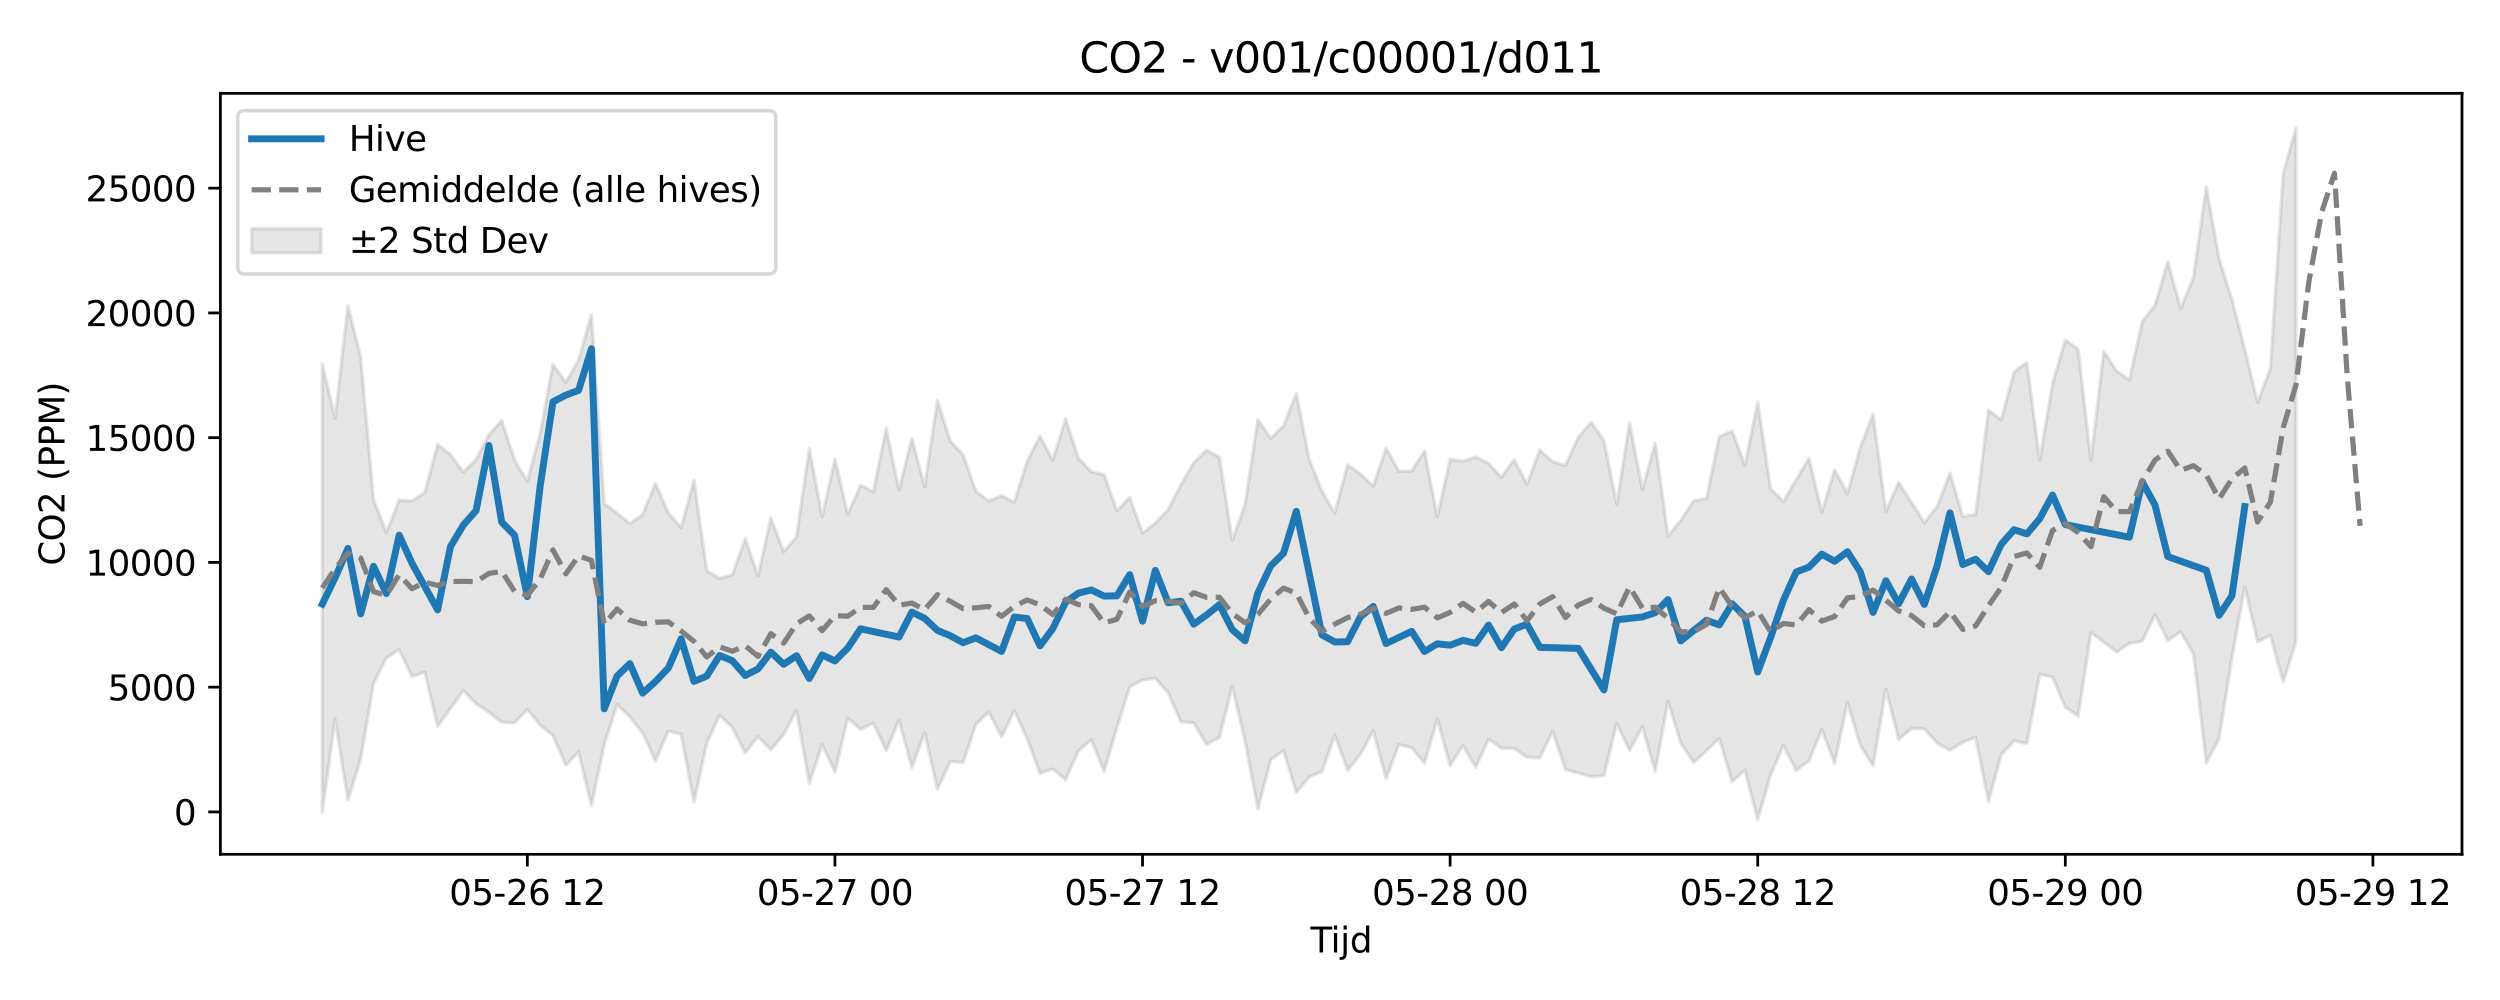 <?xml version="1.0" encoding="utf-8" standalone="no"?>
<!DOCTYPE svg PUBLIC "-//W3C//DTD SVG 1.1//EN"
  "http://www.w3.org/Graphics/SVG/1.1/DTD/svg11.dtd">
<svg xmlns:xlink="http://www.w3.org/1999/xlink" width="720pt" height="288pt" viewBox="0 0 720 288" xmlns="http://www.w3.org/2000/svg" version="1.1">
 <defs>
  <style type="text/css">*{stroke-linejoin: round; stroke-linecap: butt}</style>
 </defs>
 <g id="figure_1">
  <g id="patch_1">
   <path d="M 0 288 
L 720 288 
L 720 0 
L 0 0 
z
" style="fill: #ffffff"/>
  </g>
  <g id="axes_1">
   <g id="patch_2">
    <path d="M 63.47 246.04 
L 709.053 246.04 
L 709.053 26.88 
L 63.47 26.88 
z
" style="fill: #ffffff"/>
   </g>
   <g id="FillBetweenPolyCollection_1">
    <defs>
     <path id="madd33f3e3a" d="M 92.815 -183.242 
L 92.815 -54.101 
L 96.506 -80.803 
L 100.197 -57.538 
L 103.888 -69.384 
L 107.579 -91.197 
L 111.27 -98.519 
L 114.962 -100.913 
L 118.653 -93.146 
L 122.344 -94.407 
L 126.035 -78.847 
L 129.726 -83.934 
L 133.417 -89.113 
L 137.109 -85.337 
L 140.8 -82.901 
L 144.491 -79.978 
L 148.182 -79.84 
L 151.873 -83.664 
L 155.564 -79.178 
L 159.256 -76.181 
L 162.947 -67.612 
L 166.638 -71.457 
L 170.329 -55.964 
L 174.02 -73.553 
L 177.711 -85.051 
L 181.402 -81.528 
L 185.094 -76.845 
L 188.785 -68.842 
L 192.476 -77.502 
L 196.167 -76.524 
L 199.858 -56.926 
L 203.549 -73.946 
L 207.241 -81.987 
L 210.932 -78.449 
L 214.623 -71.157 
L 218.314 -75.837 
L 222.005 -72.106 
L 225.696 -76.423 
L 229.387 -83.383 
L 233.079 -62.393 
L 236.77 -73.562 
L 240.461 -65.646 
L 244.152 -81.15 
L 247.843 -77.909 
L 251.534 -79.755 
L 255.226 -71.803 
L 258.917 -80.507 
L 262.608 -66.96 
L 266.299 -76.923 
L 269.99 -60.737 
L 273.681 -68.685 
L 277.373 -68.408 
L 281.064 -79.372 
L 284.755 -82.974 
L 288.446 -75.791 
L 292.137 -83.341 
L 295.828 -75.238 
L 299.519 -65.294 
L 303.211 -66.523 
L 306.902 -63.466 
L 310.593 -71.724 
L 314.284 -74.968 
L 317.975 -65.862 
L 321.666 -78.402 
L 325.358 -90.16 
L 329.049 -92.148 
L 332.74 -92.633 
L 336.431 -88.426 
L 340.122 -80.134 
L 343.813 -79.786 
L 347.504 -73.564 
L 351.196 -75.638 
L 354.887 -90.309 
L 358.578 -74.574 
L 362.269 -55.034 
L 365.96 -69.117 
L 369.651 -71.877 
L 373.343 -59.739 
L 377.034 -64.272 
L 380.725 -65.738 
L 384.416 -76.316 
L 388.107 -66.138 
L 391.798 -70.708 
L 395.49 -77.545 
L 399.181 -63.795 
L 402.872 -73.543 
L 406.563 -72.669 
L 410.254 -68.173 
L 413.945 -80.915 
L 417.636 -67.526 
L 421.328 -73.277 
L 425.019 -66.991 
L 428.71 -75.078 
L 432.401 -72.55 
L 436.092 -72.421 
L 439.783 -69.918 
L 443.475 -69.712 
L 447.166 -77.305 
L 450.857 -66.366 
L 454.548 -65.376 
L 458.239 -64.303 
L 461.93 -64.635 
L 465.621 -79.64 
L 469.313 -71.811 
L 473.004 -78.729 
L 476.695 -65.923 
L 480.386 -86.099 
L 484.077 -73.918 
L 487.768 -68.407 
L 491.46 -71.807 
L 495.151 -75.286 
L 498.842 -62.848 
L 502.533 -66.173 
L 506.224 -51.922 
L 509.915 -64.741 
L 513.607 -73.342 
L 517.298 -66.127 
L 520.989 -68.865 
L 524.68 -77.805 
L 528.371 -68.189 
L 532.062 -85.689 
L 535.753 -73.4 
L 539.445 -67.451 
L 543.136 -89.549 
L 546.827 -75.027 
L 550.518 -78.208 
L 554.209 -78.119 
L 557.9 -73.973 
L 561.592 -71.944 
L 565.283 -74.195 
L 568.974 -75.694 
L 572.665 -57.143 
L 576.356 -70.661 
L 580.047 -74.601 
L 583.738 -73.845 
L 587.43 -93.767 
L 591.121 -93.035 
L 594.812 -84.34 
L 598.503 -81.766 
L 602.194 -105.766 
L 605.885 -103.107 
L 609.577 -100.221 
L 613.268 -102.684 
L 616.959 -103.325 
L 620.65 -110.907 
L 624.341 -103.503 
L 628.032 -106.033 
L 631.724 -99.653 
L 635.415 -68.295 
L 639.106 -75.257 
L 642.797 -98.515 
L 646.488 -119.02 
L 650.179 -103.184 
L 653.87 -104.995 
L 657.562 -91.6 
L 661.253 -103.202 
L 661.253 -251.158 
L 661.253 -251.158 
L 657.562 -238.079 
L 653.87 -181.821 
L 650.179 -172.149 
L 646.488 -187.42 
L 642.797 -201.739 
L 639.106 -213.421 
L 635.415 -234.121 
L 631.724 -208.105 
L 628.032 -199.085 
L 624.341 -212.612 
L 620.65 -200.144 
L 616.959 -195.333 
L 613.268 -178.601 
L 609.577 -181.132 
L 605.885 -186.812 
L 602.194 -155.385 
L 598.503 -187.469 
L 594.812 -190.067 
L 591.121 -177.411 
L 587.43 -155.459 
L 583.738 -183.612 
L 580.047 -180.871 
L 576.356 -167.096 
L 572.665 -169.905 
L 568.974 -139.793 
L 565.283 -139.267 
L 561.592 -151.778 
L 557.9 -142.134 
L 554.209 -137.464 
L 550.518 -143.282 
L 546.827 -149.058 
L 543.136 -140.717 
L 539.445 -168.663 
L 535.753 -159.127 
L 532.062 -145.903 
L 528.371 -152.704 
L 524.68 -140.437 
L 520.989 -155.999 
L 517.298 -149.862 
L 513.607 -143.544 
L 509.915 -147.306 
L 506.224 -172.269 
L 502.533 -154.009 
L 498.842 -163.905 
L 495.151 -162.254 
L 491.46 -144.46 
L 487.768 -143.747 
L 484.077 -138.157 
L 480.386 -133.63 
L 476.695 -160.358 
L 473.004 -146.976 
L 469.313 -166.201 
L 465.621 -142.803 
L 461.93 -161.087 
L 458.239 -166.4 
L 454.548 -162.132 
L 450.857 -153.933 
L 447.166 -155.025 
L 443.475 -158.413 
L 439.783 -148.516 
L 436.092 -155.651 
L 432.401 -150.58 
L 428.71 -154.517 
L 425.019 -156.388 
L 421.328 -155.172 
L 417.636 -155.733 
L 413.945 -139.172 
L 410.254 -158.097 
L 406.563 -152.332 
L 402.872 -152.279 
L 399.181 -158.923 
L 395.49 -148.024 
L 391.798 -151.525 
L 388.107 -154.115 
L 384.416 -140.212 
L 380.725 -146.55 
L 377.034 -155.76 
L 373.343 -174.645 
L 369.651 -165.354 
L 365.96 -161.802 
L 362.269 -167.099 
L 358.578 -142.72 
L 354.887 -132.373 
L 351.196 -156.331 
L 347.504 -158.355 
L 343.813 -154.802 
L 340.122 -148.389 
L 336.431 -141.298 
L 332.74 -137.337 
L 329.049 -134.477 
L 325.358 -144.802 
L 321.666 -140.91 
L 317.975 -151.299 
L 314.284 -152.146 
L 310.593 -156.012 
L 306.902 -167.4 
L 303.211 -155.474 
L 299.519 -162.338 
L 295.828 -155.153 
L 292.137 -143.382 
L 288.446 -145.218 
L 284.755 -143.733 
L 281.064 -146.559 
L 277.373 -157.034 
L 273.681 -160.976 
L 269.99 -172.735 
L 266.299 -147.852 
L 262.608 -161.657 
L 258.917 -146.885 
L 255.226 -164.589 
L 251.534 -146.374 
L 247.843 -148.305 
L 244.152 -139.913 
L 240.461 -155.759 
L 236.77 -139.173 
L 233.079 -158.849 
L 229.387 -133.318 
L 225.696 -129.132 
L 222.005 -138.857 
L 218.314 -122.09 
L 214.623 -132.892 
L 210.932 -122.448 
L 207.241 -121.413 
L 203.549 -123.642 
L 199.858 -149.669 
L 196.167 -136.053 
L 192.476 -140.27 
L 188.785 -148.748 
L 185.094 -139.849 
L 181.402 -137.213 
L 177.711 -140.182 
L 174.02 -142.984 
L 170.329 -197.315 
L 166.638 -184.322 
L 162.947 -177.86 
L 159.256 -183.083 
L 155.564 -163.125 
L 151.873 -149.392 
L 148.182 -155.552 
L 144.491 -166.916 
L 140.8 -162.811 
L 137.109 -155.638 
L 133.417 -152.048 
L 129.726 -157.077 
L 126.035 -159.972 
L 122.344 -146.139 
L 118.653 -143.774 
L 114.962 -144.001 
L 111.27 -134.629 
L 107.579 -144.006 
L 103.888 -185.127 
L 100.197 -199.932 
L 96.506 -167.506 
L 92.815 -183.242 
z
" style="stroke: #808080; stroke-opacity: 0.2"/>
    </defs>
    <g clip-path="url(#pd24a0a29d5)">
     <use xlink:href="#madd33f3e3a" x="0" y="288" style="fill: #808080; fill-opacity: 0.2; stroke: #808080; stroke-opacity: 0.2"/>
    </g>
   </g>
   <g id="matplotlib.axis_1">
    <g id="xtick_1">
     <g id="line2d_1">
      <defs>
       <path id="m1e2cd3d90d" d="M 0 0 
L 0 3.5 
" style="stroke: #000000; stroke-width: 0.8"/>
      </defs>
      <g>
       <use xlink:href="#m1e2cd3d90d" x="151.873" y="246.04" style="stroke: #000000; stroke-width: 0.8"/>
      </g>
     </g>
     <g id="text_1">
      <!-- 05-26 12 -->
      <g transform="translate(129.393 260.638) scale(0.1 -0.1)">
       <defs>
        <path id="DejaVuSans-30" d="M 2034 4250 
Q 1547 4250 1301 3770 
Q 1056 3291 1056 2328 
Q 1056 1369 1301 889 
Q 1547 409 2034 409 
Q 2525 409 2770 889 
Q 3016 1369 3016 2328 
Q 3016 3291 2770 3770 
Q 2525 4250 2034 4250 
z
M 2034 4750 
Q 2819 4750 3233 4129 
Q 3647 3509 3647 2328 
Q 3647 1150 3233 529 
Q 2819 -91 2034 -91 
Q 1250 -91 836 529 
Q 422 1150 422 2328 
Q 422 3509 836 4129 
Q 1250 4750 2034 4750 
z
" transform="scale(0.016)"/>
        <path id="DejaVuSans-35" d="M 691 4666 
L 3169 4666 
L 3169 4134 
L 1269 4134 
L 1269 2991 
Q 1406 3038 1543 3061 
Q 1681 3084 1819 3084 
Q 2600 3084 3056 2656 
Q 3513 2228 3513 1497 
Q 3513 744 3044 326 
Q 2575 -91 1722 -91 
Q 1428 -91 1123 -41 
Q 819 9 494 109 
L 494 744 
Q 775 591 1075 516 
Q 1375 441 1709 441 
Q 2250 441 2565 725 
Q 2881 1009 2881 1497 
Q 2881 1984 2565 2268 
Q 2250 2553 1709 2553 
Q 1456 2553 1204 2497 
Q 953 2441 691 2322 
L 691 4666 
z
" transform="scale(0.016)"/>
        <path id="DejaVuSans-2d" d="M 313 2009 
L 1997 2009 
L 1997 1497 
L 313 1497 
L 313 2009 
z
" transform="scale(0.016)"/>
        <path id="DejaVuSans-32" d="M 1228 531 
L 3431 531 
L 3431 0 
L 469 0 
L 469 531 
Q 828 903 1448 1529 
Q 2069 2156 2228 2338 
Q 2531 2678 2651 2914 
Q 2772 3150 2772 3378 
Q 2772 3750 2511 3984 
Q 2250 4219 1831 4219 
Q 1534 4219 1204 4116 
Q 875 4013 500 3803 
L 500 4441 
Q 881 4594 1212 4672 
Q 1544 4750 1819 4750 
Q 2544 4750 2975 4387 
Q 3406 4025 3406 3419 
Q 3406 3131 3298 2873 
Q 3191 2616 2906 2266 
Q 2828 2175 2409 1742 
Q 1991 1309 1228 531 
z
" transform="scale(0.016)"/>
        <path id="DejaVuSans-36" d="M 2113 2584 
Q 1688 2584 1439 2293 
Q 1191 2003 1191 1497 
Q 1191 994 1439 701 
Q 1688 409 2113 409 
Q 2538 409 2786 701 
Q 3034 994 3034 1497 
Q 3034 2003 2786 2293 
Q 2538 2584 2113 2584 
z
M 3366 4563 
L 3366 3988 
Q 3128 4100 2886 4159 
Q 2644 4219 2406 4219 
Q 1781 4219 1451 3797 
Q 1122 3375 1075 2522 
Q 1259 2794 1537 2939 
Q 1816 3084 2150 3084 
Q 2853 3084 3261 2657 
Q 3669 2231 3669 1497 
Q 3669 778 3244 343 
Q 2819 -91 2113 -91 
Q 1303 -91 875 529 
Q 447 1150 447 2328 
Q 447 3434 972 4092 
Q 1497 4750 2381 4750 
Q 2619 4750 2861 4703 
Q 3103 4656 3366 4563 
z
" transform="scale(0.016)"/>
        <path id="DejaVuSans-20" transform="scale(0.016)"/>
        <path id="DejaVuSans-31" d="M 794 531 
L 1825 531 
L 1825 4091 
L 703 3866 
L 703 4441 
L 1819 4666 
L 2450 4666 
L 2450 531 
L 3481 531 
L 3481 0 
L 794 0 
L 794 531 
z
" transform="scale(0.016)"/>
       </defs>
       <use xlink:href="#DejaVuSans-30"/>
       <use xlink:href="#DejaVuSans-35" transform="translate(63.623 0)"/>
       <use xlink:href="#DejaVuSans-2d" transform="translate(127.246 0)"/>
       <use xlink:href="#DejaVuSans-32" transform="translate(163.33 0)"/>
       <use xlink:href="#DejaVuSans-36" transform="translate(226.953 0)"/>
       <use xlink:href="#DejaVuSans-20" transform="translate(290.576 0)"/>
       <use xlink:href="#DejaVuSans-31" transform="translate(322.363 0)"/>
       <use xlink:href="#DejaVuSans-32" transform="translate(385.986 0)"/>
      </g>
     </g>
    </g>
    <g id="xtick_2">
     <g id="line2d_2">
      <g>
       <use xlink:href="#m1e2cd3d90d" x="240.461" y="246.04" style="stroke: #000000; stroke-width: 0.8"/>
      </g>
     </g>
     <g id="text_2">
      <!-- 05-27 00 -->
      <g transform="translate(217.98 260.638) scale(0.1 -0.1)">
       <defs>
        <path id="DejaVuSans-37" d="M 525 4666 
L 3525 4666 
L 3525 4397 
L 1831 0 
L 1172 0 
L 2766 4134 
L 525 4134 
L 525 4666 
z
" transform="scale(0.016)"/>
       </defs>
       <use xlink:href="#DejaVuSans-30"/>
       <use xlink:href="#DejaVuSans-35" transform="translate(63.623 0)"/>
       <use xlink:href="#DejaVuSans-2d" transform="translate(127.246 0)"/>
       <use xlink:href="#DejaVuSans-32" transform="translate(163.33 0)"/>
       <use xlink:href="#DejaVuSans-37" transform="translate(226.953 0)"/>
       <use xlink:href="#DejaVuSans-20" transform="translate(290.576 0)"/>
       <use xlink:href="#DejaVuSans-30" transform="translate(322.363 0)"/>
       <use xlink:href="#DejaVuSans-30" transform="translate(385.986 0)"/>
      </g>
     </g>
    </g>
    <g id="xtick_3">
     <g id="line2d_3">
      <g>
       <use xlink:href="#m1e2cd3d90d" x="329.049" y="246.04" style="stroke: #000000; stroke-width: 0.8"/>
      </g>
     </g>
     <g id="text_3">
      <!-- 05-27 12 -->
      <g transform="translate(306.568 260.638) scale(0.1 -0.1)">
       <use xlink:href="#DejaVuSans-30"/>
       <use xlink:href="#DejaVuSans-35" transform="translate(63.623 0)"/>
       <use xlink:href="#DejaVuSans-2d" transform="translate(127.246 0)"/>
       <use xlink:href="#DejaVuSans-32" transform="translate(163.33 0)"/>
       <use xlink:href="#DejaVuSans-37" transform="translate(226.953 0)"/>
       <use xlink:href="#DejaVuSans-20" transform="translate(290.576 0)"/>
       <use xlink:href="#DejaVuSans-31" transform="translate(322.363 0)"/>
       <use xlink:href="#DejaVuSans-32" transform="translate(385.986 0)"/>
      </g>
     </g>
    </g>
    <g id="xtick_4">
     <g id="line2d_4">
      <g>
       <use xlink:href="#m1e2cd3d90d" x="417.636" y="246.04" style="stroke: #000000; stroke-width: 0.8"/>
      </g>
     </g>
     <g id="text_4">
      <!-- 05-28 00 -->
      <g transform="translate(395.156 260.638) scale(0.1 -0.1)">
       <defs>
        <path id="DejaVuSans-38" d="M 2034 2216 
Q 1584 2216 1326 1975 
Q 1069 1734 1069 1313 
Q 1069 891 1326 650 
Q 1584 409 2034 409 
Q 2484 409 2743 651 
Q 3003 894 3003 1313 
Q 3003 1734 2745 1975 
Q 2488 2216 2034 2216 
z
M 1403 2484 
Q 997 2584 770 2862 
Q 544 3141 544 3541 
Q 544 4100 942 4425 
Q 1341 4750 2034 4750 
Q 2731 4750 3128 4425 
Q 3525 4100 3525 3541 
Q 3525 3141 3298 2862 
Q 3072 2584 2669 2484 
Q 3125 2378 3379 2068 
Q 3634 1759 3634 1313 
Q 3634 634 3220 271 
Q 2806 -91 2034 -91 
Q 1263 -91 848 271 
Q 434 634 434 1313 
Q 434 1759 690 2068 
Q 947 2378 1403 2484 
z
M 1172 3481 
Q 1172 3119 1398 2916 
Q 1625 2713 2034 2713 
Q 2441 2713 2670 2916 
Q 2900 3119 2900 3481 
Q 2900 3844 2670 4047 
Q 2441 4250 2034 4250 
Q 1625 4250 1398 4047 
Q 1172 3844 1172 3481 
z
" transform="scale(0.016)"/>
       </defs>
       <use xlink:href="#DejaVuSans-30"/>
       <use xlink:href="#DejaVuSans-35" transform="translate(63.623 0)"/>
       <use xlink:href="#DejaVuSans-2d" transform="translate(127.246 0)"/>
       <use xlink:href="#DejaVuSans-32" transform="translate(163.33 0)"/>
       <use xlink:href="#DejaVuSans-38" transform="translate(226.953 0)"/>
       <use xlink:href="#DejaVuSans-20" transform="translate(290.576 0)"/>
       <use xlink:href="#DejaVuSans-30" transform="translate(322.363 0)"/>
       <use xlink:href="#DejaVuSans-30" transform="translate(385.986 0)"/>
      </g>
     </g>
    </g>
    <g id="xtick_5">
     <g id="line2d_5">
      <g>
       <use xlink:href="#m1e2cd3d90d" x="506.224" y="246.04" style="stroke: #000000; stroke-width: 0.8"/>
      </g>
     </g>
     <g id="text_5">
      <!-- 05-28 12 -->
      <g transform="translate(483.744 260.638) scale(0.1 -0.1)">
       <use xlink:href="#DejaVuSans-30"/>
       <use xlink:href="#DejaVuSans-35" transform="translate(63.623 0)"/>
       <use xlink:href="#DejaVuSans-2d" transform="translate(127.246 0)"/>
       <use xlink:href="#DejaVuSans-32" transform="translate(163.33 0)"/>
       <use xlink:href="#DejaVuSans-38" transform="translate(226.953 0)"/>
       <use xlink:href="#DejaVuSans-20" transform="translate(290.576 0)"/>
       <use xlink:href="#DejaVuSans-31" transform="translate(322.363 0)"/>
       <use xlink:href="#DejaVuSans-32" transform="translate(385.986 0)"/>
      </g>
     </g>
    </g>
    <g id="xtick_6">
     <g id="line2d_6">
      <g>
       <use xlink:href="#m1e2cd3d90d" x="594.812" y="246.04" style="stroke: #000000; stroke-width: 0.8"/>
      </g>
     </g>
     <g id="text_6">
      <!-- 05-29 00 -->
      <g transform="translate(572.331 260.638) scale(0.1 -0.1)">
       <defs>
        <path id="DejaVuSans-39" d="M 703 97 
L 703 672 
Q 941 559 1184 500 
Q 1428 441 1663 441 
Q 2288 441 2617 861 
Q 2947 1281 2994 2138 
Q 2813 1869 2534 1725 
Q 2256 1581 1919 1581 
Q 1219 1581 811 2004 
Q 403 2428 403 3163 
Q 403 3881 828 4315 
Q 1253 4750 1959 4750 
Q 2769 4750 3195 4129 
Q 3622 3509 3622 2328 
Q 3622 1225 3098 567 
Q 2575 -91 1691 -91 
Q 1453 -91 1209 -44 
Q 966 3 703 97 
z
M 1959 2075 
Q 2384 2075 2632 2365 
Q 2881 2656 2881 3163 
Q 2881 3666 2632 3958 
Q 2384 4250 1959 4250 
Q 1534 4250 1286 3958 
Q 1038 3666 1038 3163 
Q 1038 2656 1286 2365 
Q 1534 2075 1959 2075 
z
" transform="scale(0.016)"/>
       </defs>
       <use xlink:href="#DejaVuSans-30"/>
       <use xlink:href="#DejaVuSans-35" transform="translate(63.623 0)"/>
       <use xlink:href="#DejaVuSans-2d" transform="translate(127.246 0)"/>
       <use xlink:href="#DejaVuSans-32" transform="translate(163.33 0)"/>
       <use xlink:href="#DejaVuSans-39" transform="translate(226.953 0)"/>
       <use xlink:href="#DejaVuSans-20" transform="translate(290.576 0)"/>
       <use xlink:href="#DejaVuSans-30" transform="translate(322.363 0)"/>
       <use xlink:href="#DejaVuSans-30" transform="translate(385.986 0)"/>
      </g>
     </g>
    </g>
    <g id="xtick_7">
     <g id="line2d_7">
      <g>
       <use xlink:href="#m1e2cd3d90d" x="683.4" y="246.04" style="stroke: #000000; stroke-width: 0.8"/>
      </g>
     </g>
     <g id="text_7">
      <!-- 05-29 12 -->
      <g transform="translate(660.919 260.638) scale(0.1 -0.1)">
       <use xlink:href="#DejaVuSans-30"/>
       <use xlink:href="#DejaVuSans-35" transform="translate(63.623 0)"/>
       <use xlink:href="#DejaVuSans-2d" transform="translate(127.246 0)"/>
       <use xlink:href="#DejaVuSans-32" transform="translate(163.33 0)"/>
       <use xlink:href="#DejaVuSans-39" transform="translate(226.953 0)"/>
       <use xlink:href="#DejaVuSans-20" transform="translate(290.576 0)"/>
       <use xlink:href="#DejaVuSans-31" transform="translate(322.363 0)"/>
       <use xlink:href="#DejaVuSans-32" transform="translate(385.986 0)"/>
      </g>
     </g>
    </g>
    <g id="text_8">
     <!-- Tijd -->
     <g transform="translate(377.412 274.317) scale(0.1 -0.1)">
      <defs>
       <path id="DejaVuSans-54" d="M -19 4666 
L 3928 4666 
L 3928 4134 
L 2272 4134 
L 2272 0 
L 1638 0 
L 1638 4134 
L -19 4134 
L -19 4666 
z
" transform="scale(0.016)"/>
       <path id="DejaVuSans-69" d="M 603 3500 
L 1178 3500 
L 1178 0 
L 603 0 
L 603 3500 
z
M 603 4863 
L 1178 4863 
L 1178 4134 
L 603 4134 
L 603 4863 
z
" transform="scale(0.016)"/>
       <path id="DejaVuSans-6a" d="M 603 3500 
L 1178 3500 
L 1178 -63 
Q 1178 -731 923 -1031 
Q 669 -1331 103 -1331 
L -116 -1331 
L -116 -844 
L 38 -844 
Q 366 -844 484 -692 
Q 603 -541 603 -63 
L 603 3500 
z
M 603 4863 
L 1178 4863 
L 1178 4134 
L 603 4134 
L 603 4863 
z
" transform="scale(0.016)"/>
       <path id="DejaVuSans-64" d="M 2906 2969 
L 2906 4863 
L 3481 4863 
L 3481 0 
L 2906 0 
L 2906 525 
Q 2725 213 2448 61 
Q 2172 -91 1784 -91 
Q 1150 -91 751 415 
Q 353 922 353 1747 
Q 353 2572 751 3078 
Q 1150 3584 1784 3584 
Q 2172 3584 2448 3432 
Q 2725 3281 2906 2969 
z
M 947 1747 
Q 947 1113 1208 752 
Q 1469 391 1925 391 
Q 2381 391 2643 752 
Q 2906 1113 2906 1747 
Q 2906 2381 2643 2742 
Q 2381 3103 1925 3103 
Q 1469 3103 1208 2742 
Q 947 2381 947 1747 
z
" transform="scale(0.016)"/>
      </defs>
      <use xlink:href="#DejaVuSans-54"/>
      <use xlink:href="#DejaVuSans-69" transform="translate(57.959 0)"/>
      <use xlink:href="#DejaVuSans-6a" transform="translate(85.742 0)"/>
      <use xlink:href="#DejaVuSans-64" transform="translate(113.525 0)"/>
     </g>
    </g>
   </g>
   <g id="matplotlib.axis_2">
    <g id="ytick_1">
     <g id="line2d_8">
      <defs>
       <path id="mf908db0999" d="M 0 0 
L -3.5 0 
" style="stroke: #000000; stroke-width: 0.8"/>
      </defs>
      <g>
       <use xlink:href="#mf908db0999" x="63.47" y="233.832" style="stroke: #000000; stroke-width: 0.8"/>
      </g>
     </g>
     <g id="text_9">
      <!-- 0 -->
      <g transform="translate(50.108 237.631) scale(0.1 -0.1)">
       <use xlink:href="#DejaVuSans-30"/>
      </g>
     </g>
    </g>
    <g id="ytick_2">
     <g id="line2d_9">
      <g>
       <use xlink:href="#mf908db0999" x="63.47" y="197.904" style="stroke: #000000; stroke-width: 0.8"/>
      </g>
     </g>
     <g id="text_10">
      <!-- 5000 -->
      <g transform="translate(31.02 201.703) scale(0.1 -0.1)">
       <use xlink:href="#DejaVuSans-35"/>
       <use xlink:href="#DejaVuSans-30" transform="translate(63.623 0)"/>
       <use xlink:href="#DejaVuSans-30" transform="translate(127.246 0)"/>
       <use xlink:href="#DejaVuSans-30" transform="translate(190.869 0)"/>
      </g>
     </g>
    </g>
    <g id="ytick_3">
     <g id="line2d_10">
      <g>
       <use xlink:href="#mf908db0999" x="63.47" y="161.977" style="stroke: #000000; stroke-width: 0.8"/>
      </g>
     </g>
     <g id="text_11">
      <!-- 10000 -->
      <g transform="translate(24.657 165.776) scale(0.1 -0.1)">
       <use xlink:href="#DejaVuSans-31"/>
       <use xlink:href="#DejaVuSans-30" transform="translate(63.623 0)"/>
       <use xlink:href="#DejaVuSans-30" transform="translate(127.246 0)"/>
       <use xlink:href="#DejaVuSans-30" transform="translate(190.869 0)"/>
       <use xlink:href="#DejaVuSans-30" transform="translate(254.492 0)"/>
      </g>
     </g>
    </g>
    <g id="ytick_4">
     <g id="line2d_11">
      <g>
       <use xlink:href="#mf908db0999" x="63.47" y="126.049" style="stroke: #000000; stroke-width: 0.8"/>
      </g>
     </g>
     <g id="text_12">
      <!-- 15000 -->
      <g transform="translate(24.657 129.849) scale(0.1 -0.1)">
       <use xlink:href="#DejaVuSans-31"/>
       <use xlink:href="#DejaVuSans-35" transform="translate(63.623 0)"/>
       <use xlink:href="#DejaVuSans-30" transform="translate(127.246 0)"/>
       <use xlink:href="#DejaVuSans-30" transform="translate(190.869 0)"/>
       <use xlink:href="#DejaVuSans-30" transform="translate(254.492 0)"/>
      </g>
     </g>
    </g>
    <g id="ytick_5">
     <g id="line2d_12">
      <g>
       <use xlink:href="#mf908db0999" x="63.47" y="90.122" style="stroke: #000000; stroke-width: 0.8"/>
      </g>
     </g>
     <g id="text_13">
      <!-- 20000 -->
      <g transform="translate(24.657 93.921) scale(0.1 -0.1)">
       <use xlink:href="#DejaVuSans-32"/>
       <use xlink:href="#DejaVuSans-30" transform="translate(63.623 0)"/>
       <use xlink:href="#DejaVuSans-30" transform="translate(127.246 0)"/>
       <use xlink:href="#DejaVuSans-30" transform="translate(190.869 0)"/>
       <use xlink:href="#DejaVuSans-30" transform="translate(254.492 0)"/>
      </g>
     </g>
    </g>
    <g id="ytick_6">
     <g id="line2d_13">
      <g>
       <use xlink:href="#mf908db0999" x="63.47" y="54.195" style="stroke: #000000; stroke-width: 0.8"/>
      </g>
     </g>
     <g id="text_14">
      <!-- 25000 -->
      <g transform="translate(24.657 57.994) scale(0.1 -0.1)">
       <use xlink:href="#DejaVuSans-32"/>
       <use xlink:href="#DejaVuSans-35" transform="translate(63.623 0)"/>
       <use xlink:href="#DejaVuSans-30" transform="translate(127.246 0)"/>
       <use xlink:href="#DejaVuSans-30" transform="translate(190.869 0)"/>
       <use xlink:href="#DejaVuSans-30" transform="translate(254.492 0)"/>
      </g>
     </g>
    </g>
    <g id="text_15">
     <!-- CO2 (PPM) -->
     <g transform="translate(18.578 162.903) rotate(-90) scale(0.1 -0.1)">
      <defs>
       <path id="DejaVuSans-43" d="M 4122 4306 
L 4122 3641 
Q 3803 3938 3442 4084 
Q 3081 4231 2675 4231 
Q 1875 4231 1450 3742 
Q 1025 3253 1025 2328 
Q 1025 1406 1450 917 
Q 1875 428 2675 428 
Q 3081 428 3442 575 
Q 3803 722 4122 1019 
L 4122 359 
Q 3791 134 3420 21 
Q 3050 -91 2638 -91 
Q 1578 -91 968 557 
Q 359 1206 359 2328 
Q 359 3453 968 4101 
Q 1578 4750 2638 4750 
Q 3056 4750 3426 4639 
Q 3797 4528 4122 4306 
z
" transform="scale(0.016)"/>
       <path id="DejaVuSans-4f" d="M 2522 4238 
Q 1834 4238 1429 3725 
Q 1025 3213 1025 2328 
Q 1025 1447 1429 934 
Q 1834 422 2522 422 
Q 3209 422 3611 934 
Q 4013 1447 4013 2328 
Q 4013 3213 3611 3725 
Q 3209 4238 2522 4238 
z
M 2522 4750 
Q 3503 4750 4090 4092 
Q 4678 3434 4678 2328 
Q 4678 1225 4090 567 
Q 3503 -91 2522 -91 
Q 1538 -91 948 565 
Q 359 1222 359 2328 
Q 359 3434 948 4092 
Q 1538 4750 2522 4750 
z
" transform="scale(0.016)"/>
       <path id="DejaVuSans-28" d="M 1984 4856 
Q 1566 4138 1362 3434 
Q 1159 2731 1159 2009 
Q 1159 1288 1364 580 
Q 1569 -128 1984 -844 
L 1484 -844 
Q 1016 -109 783 600 
Q 550 1309 550 2009 
Q 550 2706 781 3412 
Q 1013 4119 1484 4856 
L 1984 4856 
z
" transform="scale(0.016)"/>
       <path id="DejaVuSans-50" d="M 1259 4147 
L 1259 2394 
L 2053 2394 
Q 2494 2394 2734 2622 
Q 2975 2850 2975 3272 
Q 2975 3691 2734 3919 
Q 2494 4147 2053 4147 
L 1259 4147 
z
M 628 4666 
L 2053 4666 
Q 2838 4666 3239 4311 
Q 3641 3956 3641 3272 
Q 3641 2581 3239 2228 
Q 2838 1875 2053 1875 
L 1259 1875 
L 1259 0 
L 628 0 
L 628 4666 
z
" transform="scale(0.016)"/>
       <path id="DejaVuSans-4d" d="M 628 4666 
L 1569 4666 
L 2759 1491 
L 3956 4666 
L 4897 4666 
L 4897 0 
L 4281 0 
L 4281 4097 
L 3078 897 
L 2444 897 
L 1241 4097 
L 1241 0 
L 628 0 
L 628 4666 
z
" transform="scale(0.016)"/>
       <path id="DejaVuSans-29" d="M 513 4856 
L 1013 4856 
Q 1481 4119 1714 3412 
Q 1947 2706 1947 2009 
Q 1947 1309 1714 600 
Q 1481 -109 1013 -844 
L 513 -844 
Q 928 -128 1133 580 
Q 1338 1288 1338 2009 
Q 1338 2731 1133 3434 
Q 928 4138 513 4856 
z
" transform="scale(0.016)"/>
      </defs>
      <use xlink:href="#DejaVuSans-43"/>
      <use xlink:href="#DejaVuSans-4f" transform="translate(69.824 0)"/>
      <use xlink:href="#DejaVuSans-32" transform="translate(148.535 0)"/>
      <use xlink:href="#DejaVuSans-20" transform="translate(212.158 0)"/>
      <use xlink:href="#DejaVuSans-28" transform="translate(243.945 0)"/>
      <use xlink:href="#DejaVuSans-50" transform="translate(282.959 0)"/>
      <use xlink:href="#DejaVuSans-50" transform="translate(343.262 0)"/>
      <use xlink:href="#DejaVuSans-4d" transform="translate(403.564 0)"/>
      <use xlink:href="#DejaVuSans-29" transform="translate(489.844 0)"/>
     </g>
    </g>
   </g>
   <g id="line2d_14">
    <path d="M 92.815 173.984 
L 96.506 166.408 
L 100.197 157.955 
L 103.888 176.782 
L 107.579 163.093 
L 111.27 170.935 
L 114.962 154.134 
L 118.653 162.214 
L 126.035 175.644 
L 129.726 157.446 
L 133.417 151.251 
L 137.109 147.052 
L 140.8 128.298 
L 144.491 150.376 
L 148.182 154.127 
L 151.873 171.821 
L 155.564 139.993 
L 159.256 115.706 
L 162.947 113.803 
L 166.638 112.404 
L 170.329 100.451 
L 174.02 204.141 
L 177.711 194.71 
L 181.402 191.135 
L 185.094 199.625 
L 188.785 196.284 
L 192.476 192.393 
L 196.167 183.986 
L 199.858 196.244 
L 203.549 194.711 
L 207.241 188.771 
L 210.932 190.309 
L 214.623 194.549 
L 218.314 192.642 
L 222.005 187.813 
L 225.696 191.315 
L 229.387 188.846 
L 233.079 195.404 
L 236.77 188.613 
L 240.461 190.355 
L 244.152 186.635 
L 247.843 181.097 
L 258.917 183.466 
L 262.608 176.29 
L 266.299 178.079 
L 269.99 181.561 
L 273.681 183.088 
L 277.373 185.092 
L 281.064 183.71 
L 288.446 187.6 
L 292.137 177.699 
L 295.828 178.146 
L 299.519 185.998 
L 303.211 181.03 
L 306.902 173.411 
L 310.593 170.812 
L 314.284 169.914 
L 317.975 171.675 
L 321.666 171.596 
L 325.358 165.519 
L 329.049 178.891 
L 332.74 164.278 
L 336.431 173.592 
L 340.122 173.157 
L 343.813 179.75 
L 347.504 177.114 
L 351.196 174.127 
L 354.887 181.334 
L 358.578 184.561 
L 362.269 170.761 
L 365.96 162.983 
L 369.651 159.336 
L 373.343 147.261 
L 380.725 182.833 
L 384.416 184.877 
L 388.107 184.819 
L 391.798 177.631 
L 395.49 174.654 
L 399.181 185.339 
L 406.563 181.83 
L 410.254 187.622 
L 413.945 185.418 
L 417.636 185.811 
L 421.328 184.427 
L 425.019 185.286 
L 428.71 180.027 
L 432.401 186.544 
L 436.092 181.176 
L 439.783 179.754 
L 443.475 186.44 
L 454.548 186.727 
L 461.93 198.695 
L 465.621 178.482 
L 473.004 177.688 
L 476.695 176.439 
L 480.386 172.669 
L 484.077 184.582 
L 491.46 178.622 
L 495.151 179.976 
L 498.842 173.897 
L 502.533 177.548 
L 506.224 193.539 
L 509.915 183.663 
L 513.607 172.913 
L 517.298 164.74 
L 520.989 163.325 
L 524.68 159.591 
L 528.371 161.653 
L 532.062 158.909 
L 535.753 164.681 
L 539.445 176.376 
L 543.136 167.256 
L 546.827 173.862 
L 550.518 166.741 
L 554.209 174.059 
L 557.9 162.932 
L 561.592 147.699 
L 565.283 162.583 
L 568.974 161.057 
L 572.665 164.643 
L 576.356 156.765 
L 580.047 152.559 
L 583.738 153.766 
L 587.43 149.412 
L 591.121 142.578 
L 594.812 151.084 
L 613.268 154.727 
L 616.959 138.76 
L 620.65 145.493 
L 624.341 160.295 
L 635.415 164.226 
L 639.106 177.224 
L 642.797 171.569 
L 646.488 145.896 
L 646.488 145.896 
" clip-path="url(#pd24a0a29d5)" style="fill: none; stroke: #1f77b4; stroke-width: 2; stroke-linecap: square"/>
   </g>
   <g id="line2d_15">
    <path d="M 92.815 169.329 
L 96.506 163.845 
L 100.197 159.265 
L 103.888 160.744 
L 107.579 170.399 
L 111.27 171.426 
L 114.962 165.543 
L 118.653 169.54 
L 122.344 167.727 
L 126.035 168.59 
L 129.726 167.495 
L 133.417 167.419 
L 137.109 167.513 
L 140.8 165.144 
L 144.491 164.553 
L 148.182 170.304 
L 151.873 171.472 
L 155.564 166.848 
L 159.256 158.368 
L 162.947 165.264 
L 166.638 160.111 
L 170.329 161.36 
L 174.02 179.732 
L 177.711 175.384 
L 181.402 178.629 
L 185.094 179.653 
L 188.785 179.205 
L 192.476 179.114 
L 196.167 181.711 
L 199.858 184.703 
L 203.549 189.206 
L 207.241 186.3 
L 210.932 187.551 
L 214.623 185.975 
L 218.314 189.036 
L 222.005 182.518 
L 225.696 185.222 
L 229.387 179.649 
L 233.079 177.379 
L 236.77 181.632 
L 240.461 177.298 
L 244.152 177.469 
L 247.843 174.893 
L 251.534 174.936 
L 255.226 169.804 
L 258.917 174.304 
L 262.608 173.691 
L 266.299 175.612 
L 269.99 171.264 
L 273.681 173.17 
L 277.373 175.279 
L 281.064 175.035 
L 284.755 174.646 
L 288.446 177.496 
L 292.137 174.639 
L 295.828 172.805 
L 299.519 174.184 
L 303.211 177.002 
L 306.902 172.567 
L 310.593 174.132 
L 314.284 174.443 
L 317.975 179.419 
L 321.666 178.344 
L 325.358 170.519 
L 329.049 174.687 
L 332.74 173.015 
L 336.431 173.138 
L 340.122 173.739 
L 343.813 170.706 
L 347.504 172.04 
L 351.196 172.015 
L 354.887 176.659 
L 358.578 179.353 
L 362.269 176.933 
L 365.96 172.541 
L 369.651 169.384 
L 373.343 170.808 
L 377.034 177.984 
L 380.725 181.856 
L 384.416 179.736 
L 388.107 177.874 
L 391.798 176.883 
L 395.49 175.216 
L 399.181 176.641 
L 402.872 175.089 
L 406.563 175.5 
L 410.254 174.865 
L 413.945 177.956 
L 417.636 176.37 
L 421.328 173.775 
L 425.019 176.311 
L 428.71 173.202 
L 432.401 176.435 
L 436.092 173.964 
L 439.783 178.783 
L 443.475 173.937 
L 447.166 171.835 
L 450.857 177.851 
L 454.548 174.246 
L 458.239 172.649 
L 461.93 175.139 
L 465.621 176.779 
L 469.313 168.994 
L 473.004 175.148 
L 476.695 174.86 
L 480.386 178.136 
L 484.077 181.962 
L 487.768 181.923 
L 491.46 179.867 
L 495.151 169.23 
L 498.842 174.624 
L 502.533 177.909 
L 506.224 175.905 
L 509.915 181.976 
L 513.607 179.557 
L 517.298 180.006 
L 520.989 175.568 
L 524.68 178.879 
L 528.371 177.553 
L 532.062 172.204 
L 535.753 171.737 
L 539.445 169.943 
L 543.136 172.867 
L 546.827 175.957 
L 550.518 177.255 
L 554.209 180.209 
L 557.9 179.946 
L 561.592 176.139 
L 565.283 181.269 
L 568.974 180.256 
L 572.665 174.476 
L 576.356 169.121 
L 580.047 160.264 
L 583.738 159.271 
L 587.43 163.387 
L 591.121 152.777 
L 594.812 150.797 
L 598.503 153.382 
L 602.194 157.424 
L 605.885 143.041 
L 609.577 147.324 
L 613.268 147.357 
L 616.959 138.671 
L 620.65 132.474 
L 624.341 129.942 
L 628.032 135.441 
L 631.724 134.121 
L 635.415 136.792 
L 639.106 143.661 
L 642.797 137.873 
L 646.488 134.78 
L 650.179 150.334 
L 653.87 144.592 
L 657.562 123.161 
L 661.253 110.82 
L 664.944 81.19 
L 668.635 61.169 
L 672.326 49.886 
L 676.017 108.622 
L 679.709 151.439 
L 679.709 151.439 
" clip-path="url(#pd24a0a29d5)" style="fill: none; stroke-dasharray: 5.55,2.4; stroke-dashoffset: 0; stroke: #808080; stroke-width: 1.5"/>
   </g>
   <g id="patch_3">
    <path d="M 63.47 246.04 
L 63.47 26.88 
" style="fill: none; stroke: #000000; stroke-width: 0.8; stroke-linejoin: miter; stroke-linecap: square"/>
   </g>
   <g id="patch_4">
    <path d="M 709.053 246.04 
L 709.053 26.88 
" style="fill: none; stroke: #000000; stroke-width: 0.8; stroke-linejoin: miter; stroke-linecap: square"/>
   </g>
   <g id="patch_5">
    <path d="M 63.47 246.04 
L 709.053 246.04 
" style="fill: none; stroke: #000000; stroke-width: 0.8; stroke-linejoin: miter; stroke-linecap: square"/>
   </g>
   <g id="patch_6">
    <path d="M 63.47 26.88 
L 709.053 26.88 
" style="fill: none; stroke: #000000; stroke-width: 0.8; stroke-linejoin: miter; stroke-linecap: square"/>
   </g>
   <g id="text_16">
    <!-- CO2 - v001/c00001/d011 -->
    <g transform="translate(310.858 20.88) scale(0.12 -0.12)">
     <defs>
      <path id="DejaVuSans-76" d="M 191 3500 
L 800 3500 
L 1894 563 
L 2988 3500 
L 3597 3500 
L 2284 0 
L 1503 0 
L 191 3500 
z
" transform="scale(0.016)"/>
      <path id="DejaVuSans-2f" d="M 1625 4666 
L 2156 4666 
L 531 -594 
L 0 -594 
L 1625 4666 
z
" transform="scale(0.016)"/>
      <path id="DejaVuSans-63" d="M 3122 3366 
L 3122 2828 
Q 2878 2963 2633 3030 
Q 2388 3097 2138 3097 
Q 1578 3097 1268 2742 
Q 959 2388 959 1747 
Q 959 1106 1268 751 
Q 1578 397 2138 397 
Q 2388 397 2633 464 
Q 2878 531 3122 666 
L 3122 134 
Q 2881 22 2623 -34 
Q 2366 -91 2075 -91 
Q 1284 -91 818 406 
Q 353 903 353 1747 
Q 353 2603 823 3093 
Q 1294 3584 2113 3584 
Q 2378 3584 2631 3529 
Q 2884 3475 3122 3366 
z
" transform="scale(0.016)"/>
     </defs>
     <use xlink:href="#DejaVuSans-43"/>
     <use xlink:href="#DejaVuSans-4f" transform="translate(69.824 0)"/>
     <use xlink:href="#DejaVuSans-32" transform="translate(148.535 0)"/>
     <use xlink:href="#DejaVuSans-20" transform="translate(212.158 0)"/>
     <use xlink:href="#DejaVuSans-2d" transform="translate(243.945 0)"/>
     <use xlink:href="#DejaVuSans-20" transform="translate(280.029 0)"/>
     <use xlink:href="#DejaVuSans-76" transform="translate(311.816 0)"/>
     <use xlink:href="#DejaVuSans-30" transform="translate(370.996 0)"/>
     <use xlink:href="#DejaVuSans-30" transform="translate(434.619 0)"/>
     <use xlink:href="#DejaVuSans-31" transform="translate(498.242 0)"/>
     <use xlink:href="#DejaVuSans-2f" transform="translate(561.865 0)"/>
     <use xlink:href="#DejaVuSans-63" transform="translate(595.557 0)"/>
     <use xlink:href="#DejaVuSans-30" transform="translate(650.537 0)"/>
     <use xlink:href="#DejaVuSans-30" transform="translate(714.16 0)"/>
     <use xlink:href="#DejaVuSans-30" transform="translate(777.783 0)"/>
     <use xlink:href="#DejaVuSans-30" transform="translate(841.406 0)"/>
     <use xlink:href="#DejaVuSans-31" transform="translate(905.029 0)"/>
     <use xlink:href="#DejaVuSans-2f" transform="translate(968.652 0)"/>
     <use xlink:href="#DejaVuSans-64" transform="translate(1002.344 0)"/>
     <use xlink:href="#DejaVuSans-30" transform="translate(1065.82 0)"/>
     <use xlink:href="#DejaVuSans-31" transform="translate(1129.443 0)"/>
     <use xlink:href="#DejaVuSans-31" transform="translate(1193.066 0)"/>
    </g>
   </g>
   <g id="legend_1">
    <g id="patch_7">
     <path d="M 70.47 78.914 
L 221.414 78.914 
Q 223.414 78.914 223.414 76.914 
L 223.414 33.88 
Q 223.414 31.88 221.414 31.88 
L 70.47 31.88 
Q 68.47 31.88 68.47 33.88 
L 68.47 76.914 
Q 68.47 78.914 70.47 78.914 
z
" style="fill: #ffffff; opacity: 0.8; stroke: #cccccc; stroke-linejoin: miter"/>
    </g>
    <g id="line2d_16">
     <path d="M 72.47 39.978 
L 82.47 39.978 
L 92.47 39.978 
" style="fill: none; stroke: #1f77b4; stroke-width: 2; stroke-linecap: square"/>
    </g>
    <g id="text_17">
     <!-- Hive -->
     <g transform="translate(100.47 43.478) scale(0.1 -0.1)">
      <defs>
       <path id="DejaVuSans-48" d="M 628 4666 
L 1259 4666 
L 1259 2753 
L 3553 2753 
L 3553 4666 
L 4184 4666 
L 4184 0 
L 3553 0 
L 3553 2222 
L 1259 2222 
L 1259 0 
L 628 0 
L 628 4666 
z
" transform="scale(0.016)"/>
       <path id="DejaVuSans-65" d="M 3597 1894 
L 3597 1613 
L 953 1613 
Q 991 1019 1311 708 
Q 1631 397 2203 397 
Q 2534 397 2845 478 
Q 3156 559 3463 722 
L 3463 178 
Q 3153 47 2828 -22 
Q 2503 -91 2169 -91 
Q 1331 -91 842 396 
Q 353 884 353 1716 
Q 353 2575 817 3079 
Q 1281 3584 2069 3584 
Q 2775 3584 3186 3129 
Q 3597 2675 3597 1894 
z
M 3022 2063 
Q 3016 2534 2758 2815 
Q 2500 3097 2075 3097 
Q 1594 3097 1305 2825 
Q 1016 2553 972 2059 
L 3022 2063 
z
" transform="scale(0.016)"/>
      </defs>
      <use xlink:href="#DejaVuSans-48"/>
      <use xlink:href="#DejaVuSans-69" transform="translate(75.195 0)"/>
      <use xlink:href="#DejaVuSans-76" transform="translate(102.979 0)"/>
      <use xlink:href="#DejaVuSans-65" transform="translate(162.158 0)"/>
     </g>
    </g>
    <g id="line2d_17">
     <path d="M 72.47 54.657 
L 82.47 54.657 
L 92.47 54.657 
" style="fill: none; stroke-dasharray: 5.55,2.4; stroke-dashoffset: 0; stroke: #808080; stroke-width: 1.5"/>
    </g>
    <g id="text_18">
     <!-- Gemiddelde (alle hives) -->
     <g transform="translate(100.47 58.157) scale(0.1 -0.1)">
      <defs>
       <path id="DejaVuSans-47" d="M 3809 666 
L 3809 1919 
L 2778 1919 
L 2778 2438 
L 4434 2438 
L 4434 434 
Q 4069 175 3628 42 
Q 3188 -91 2688 -91 
Q 1594 -91 976 548 
Q 359 1188 359 2328 
Q 359 3472 976 4111 
Q 1594 4750 2688 4750 
Q 3144 4750 3555 4637 
Q 3966 4525 4313 4306 
L 4313 3634 
Q 3963 3931 3569 4081 
Q 3175 4231 2741 4231 
Q 1884 4231 1454 3753 
Q 1025 3275 1025 2328 
Q 1025 1384 1454 906 
Q 1884 428 2741 428 
Q 3075 428 3337 486 
Q 3600 544 3809 666 
z
" transform="scale(0.016)"/>
       <path id="DejaVuSans-6d" d="M 3328 2828 
Q 3544 3216 3844 3400 
Q 4144 3584 4550 3584 
Q 5097 3584 5394 3201 
Q 5691 2819 5691 2113 
L 5691 0 
L 5113 0 
L 5113 2094 
Q 5113 2597 4934 2840 
Q 4756 3084 4391 3084 
Q 3944 3084 3684 2787 
Q 3425 2491 3425 1978 
L 3425 0 
L 2847 0 
L 2847 2094 
Q 2847 2600 2669 2842 
Q 2491 3084 2119 3084 
Q 1678 3084 1418 2786 
Q 1159 2488 1159 1978 
L 1159 0 
L 581 0 
L 581 3500 
L 1159 3500 
L 1159 2956 
Q 1356 3278 1631 3431 
Q 1906 3584 2284 3584 
Q 2666 3584 2933 3390 
Q 3200 3197 3328 2828 
z
" transform="scale(0.016)"/>
       <path id="DejaVuSans-6c" d="M 603 4863 
L 1178 4863 
L 1178 0 
L 603 0 
L 603 4863 
z
" transform="scale(0.016)"/>
       <path id="DejaVuSans-61" d="M 2194 1759 
Q 1497 1759 1228 1600 
Q 959 1441 959 1056 
Q 959 750 1161 570 
Q 1363 391 1709 391 
Q 2188 391 2477 730 
Q 2766 1069 2766 1631 
L 2766 1759 
L 2194 1759 
z
M 3341 1997 
L 3341 0 
L 2766 0 
L 2766 531 
Q 2569 213 2275 61 
Q 1981 -91 1556 -91 
Q 1019 -91 701 211 
Q 384 513 384 1019 
Q 384 1609 779 1909 
Q 1175 2209 1959 2209 
L 2766 2209 
L 2766 2266 
Q 2766 2663 2505 2880 
Q 2244 3097 1772 3097 
Q 1472 3097 1187 3025 
Q 903 2953 641 2809 
L 641 3341 
Q 956 3463 1253 3523 
Q 1550 3584 1831 3584 
Q 2591 3584 2966 3190 
Q 3341 2797 3341 1997 
z
" transform="scale(0.016)"/>
       <path id="DejaVuSans-68" d="M 3513 2113 
L 3513 0 
L 2938 0 
L 2938 2094 
Q 2938 2591 2744 2837 
Q 2550 3084 2163 3084 
Q 1697 3084 1428 2787 
Q 1159 2491 1159 1978 
L 1159 0 
L 581 0 
L 581 4863 
L 1159 4863 
L 1159 2956 
Q 1366 3272 1645 3428 
Q 1925 3584 2291 3584 
Q 2894 3584 3203 3211 
Q 3513 2838 3513 2113 
z
" transform="scale(0.016)"/>
       <path id="DejaVuSans-73" d="M 2834 3397 
L 2834 2853 
Q 2591 2978 2328 3040 
Q 2066 3103 1784 3103 
Q 1356 3103 1142 2972 
Q 928 2841 928 2578 
Q 928 2378 1081 2264 
Q 1234 2150 1697 2047 
L 1894 2003 
Q 2506 1872 2764 1633 
Q 3022 1394 3022 966 
Q 3022 478 2636 193 
Q 2250 -91 1575 -91 
Q 1294 -91 989 -36 
Q 684 19 347 128 
L 347 722 
Q 666 556 975 473 
Q 1284 391 1588 391 
Q 1994 391 2212 530 
Q 2431 669 2431 922 
Q 2431 1156 2273 1281 
Q 2116 1406 1581 1522 
L 1381 1569 
Q 847 1681 609 1914 
Q 372 2147 372 2553 
Q 372 3047 722 3315 
Q 1072 3584 1716 3584 
Q 2034 3584 2315 3537 
Q 2597 3491 2834 3397 
z
" transform="scale(0.016)"/>
      </defs>
      <use xlink:href="#DejaVuSans-47"/>
      <use xlink:href="#DejaVuSans-65" transform="translate(77.49 0)"/>
      <use xlink:href="#DejaVuSans-6d" transform="translate(139.014 0)"/>
      <use xlink:href="#DejaVuSans-69" transform="translate(236.426 0)"/>
      <use xlink:href="#DejaVuSans-64" transform="translate(264.209 0)"/>
      <use xlink:href="#DejaVuSans-64" transform="translate(327.686 0)"/>
      <use xlink:href="#DejaVuSans-65" transform="translate(391.162 0)"/>
      <use xlink:href="#DejaVuSans-6c" transform="translate(452.686 0)"/>
      <use xlink:href="#DejaVuSans-64" transform="translate(480.469 0)"/>
      <use xlink:href="#DejaVuSans-65" transform="translate(543.945 0)"/>
      <use xlink:href="#DejaVuSans-20" transform="translate(605.469 0)"/>
      <use xlink:href="#DejaVuSans-28" transform="translate(637.256 0)"/>
      <use xlink:href="#DejaVuSans-61" transform="translate(676.27 0)"/>
      <use xlink:href="#DejaVuSans-6c" transform="translate(737.549 0)"/>
      <use xlink:href="#DejaVuSans-6c" transform="translate(765.332 0)"/>
      <use xlink:href="#DejaVuSans-65" transform="translate(793.115 0)"/>
      <use xlink:href="#DejaVuSans-20" transform="translate(854.639 0)"/>
      <use xlink:href="#DejaVuSans-68" transform="translate(886.426 0)"/>
      <use xlink:href="#DejaVuSans-69" transform="translate(949.805 0)"/>
      <use xlink:href="#DejaVuSans-76" transform="translate(977.588 0)"/>
      <use xlink:href="#DejaVuSans-65" transform="translate(1036.768 0)"/>
      <use xlink:href="#DejaVuSans-73" transform="translate(1098.291 0)"/>
      <use xlink:href="#DejaVuSans-29" transform="translate(1150.391 0)"/>
     </g>
    </g>
    <g id="patch_8">
     <path d="M 72.47 72.835 
L 92.47 72.835 
L 92.47 65.835 
L 72.47 65.835 
z
" style="fill: #808080; fill-opacity: 0.2; stroke: #808080; stroke-opacity: 0.2; stroke-linejoin: miter"/>
    </g>
    <g id="text_19">
     <!-- ±2 Std Dev -->
     <g transform="translate(100.47 72.835) scale(0.1 -0.1)">
      <defs>
       <path id="DejaVuSans-b1" d="M 2944 4013 
L 2944 2803 
L 4684 2803 
L 4684 2272 
L 2944 2272 
L 2944 1063 
L 2419 1063 
L 2419 2272 
L 678 2272 
L 678 2803 
L 2419 2803 
L 2419 4013 
L 2944 4013 
z
M 678 531 
L 4684 531 
L 4684 0 
L 678 0 
L 678 531 
z
" transform="scale(0.016)"/>
       <path id="DejaVuSans-53" d="M 3425 4513 
L 3425 3897 
Q 3066 4069 2747 4153 
Q 2428 4238 2131 4238 
Q 1616 4238 1336 4038 
Q 1056 3838 1056 3469 
Q 1056 3159 1242 3001 
Q 1428 2844 1947 2747 
L 2328 2669 
Q 3034 2534 3370 2195 
Q 3706 1856 3706 1288 
Q 3706 609 3251 259 
Q 2797 -91 1919 -91 
Q 1588 -91 1214 -16 
Q 841 59 441 206 
L 441 856 
Q 825 641 1194 531 
Q 1563 422 1919 422 
Q 2459 422 2753 634 
Q 3047 847 3047 1241 
Q 3047 1584 2836 1778 
Q 2625 1972 2144 2069 
L 1759 2144 
Q 1053 2284 737 2584 
Q 422 2884 422 3419 
Q 422 4038 858 4394 
Q 1294 4750 2059 4750 
Q 2388 4750 2728 4690 
Q 3069 4631 3425 4513 
z
" transform="scale(0.016)"/>
       <path id="DejaVuSans-74" d="M 1172 4494 
L 1172 3500 
L 2356 3500 
L 2356 3053 
L 1172 3053 
L 1172 1153 
Q 1172 725 1289 603 
Q 1406 481 1766 481 
L 2356 481 
L 2356 0 
L 1766 0 
Q 1100 0 847 248 
Q 594 497 594 1153 
L 594 3053 
L 172 3053 
L 172 3500 
L 594 3500 
L 594 4494 
L 1172 4494 
z
" transform="scale(0.016)"/>
       <path id="DejaVuSans-44" d="M 1259 4147 
L 1259 519 
L 2022 519 
Q 2988 519 3436 956 
Q 3884 1394 3884 2338 
Q 3884 3275 3436 3711 
Q 2988 4147 2022 4147 
L 1259 4147 
z
M 628 4666 
L 1925 4666 
Q 3281 4666 3915 4102 
Q 4550 3538 4550 2338 
Q 4550 1131 3912 565 
Q 3275 0 1925 0 
L 628 0 
L 628 4666 
z
" transform="scale(0.016)"/>
      </defs>
      <use xlink:href="#DejaVuSans-b1"/>
      <use xlink:href="#DejaVuSans-32" transform="translate(83.789 0)"/>
      <use xlink:href="#DejaVuSans-20" transform="translate(147.412 0)"/>
      <use xlink:href="#DejaVuSans-53" transform="translate(179.199 0)"/>
      <use xlink:href="#DejaVuSans-74" transform="translate(242.676 0)"/>
      <use xlink:href="#DejaVuSans-64" transform="translate(281.885 0)"/>
      <use xlink:href="#DejaVuSans-20" transform="translate(345.361 0)"/>
      <use xlink:href="#DejaVuSans-44" transform="translate(377.148 0)"/>
      <use xlink:href="#DejaVuSans-65" transform="translate(454.15 0)"/>
      <use xlink:href="#DejaVuSans-76" transform="translate(515.674 0)"/>
     </g>
    </g>
   </g>
  </g>
 </g>
 <defs>
  <clipPath id="pd24a0a29d5">
   <rect x="63.47" y="26.88" width="645.583" height="219.16"/>
  </clipPath>
 </defs>
</svg>
